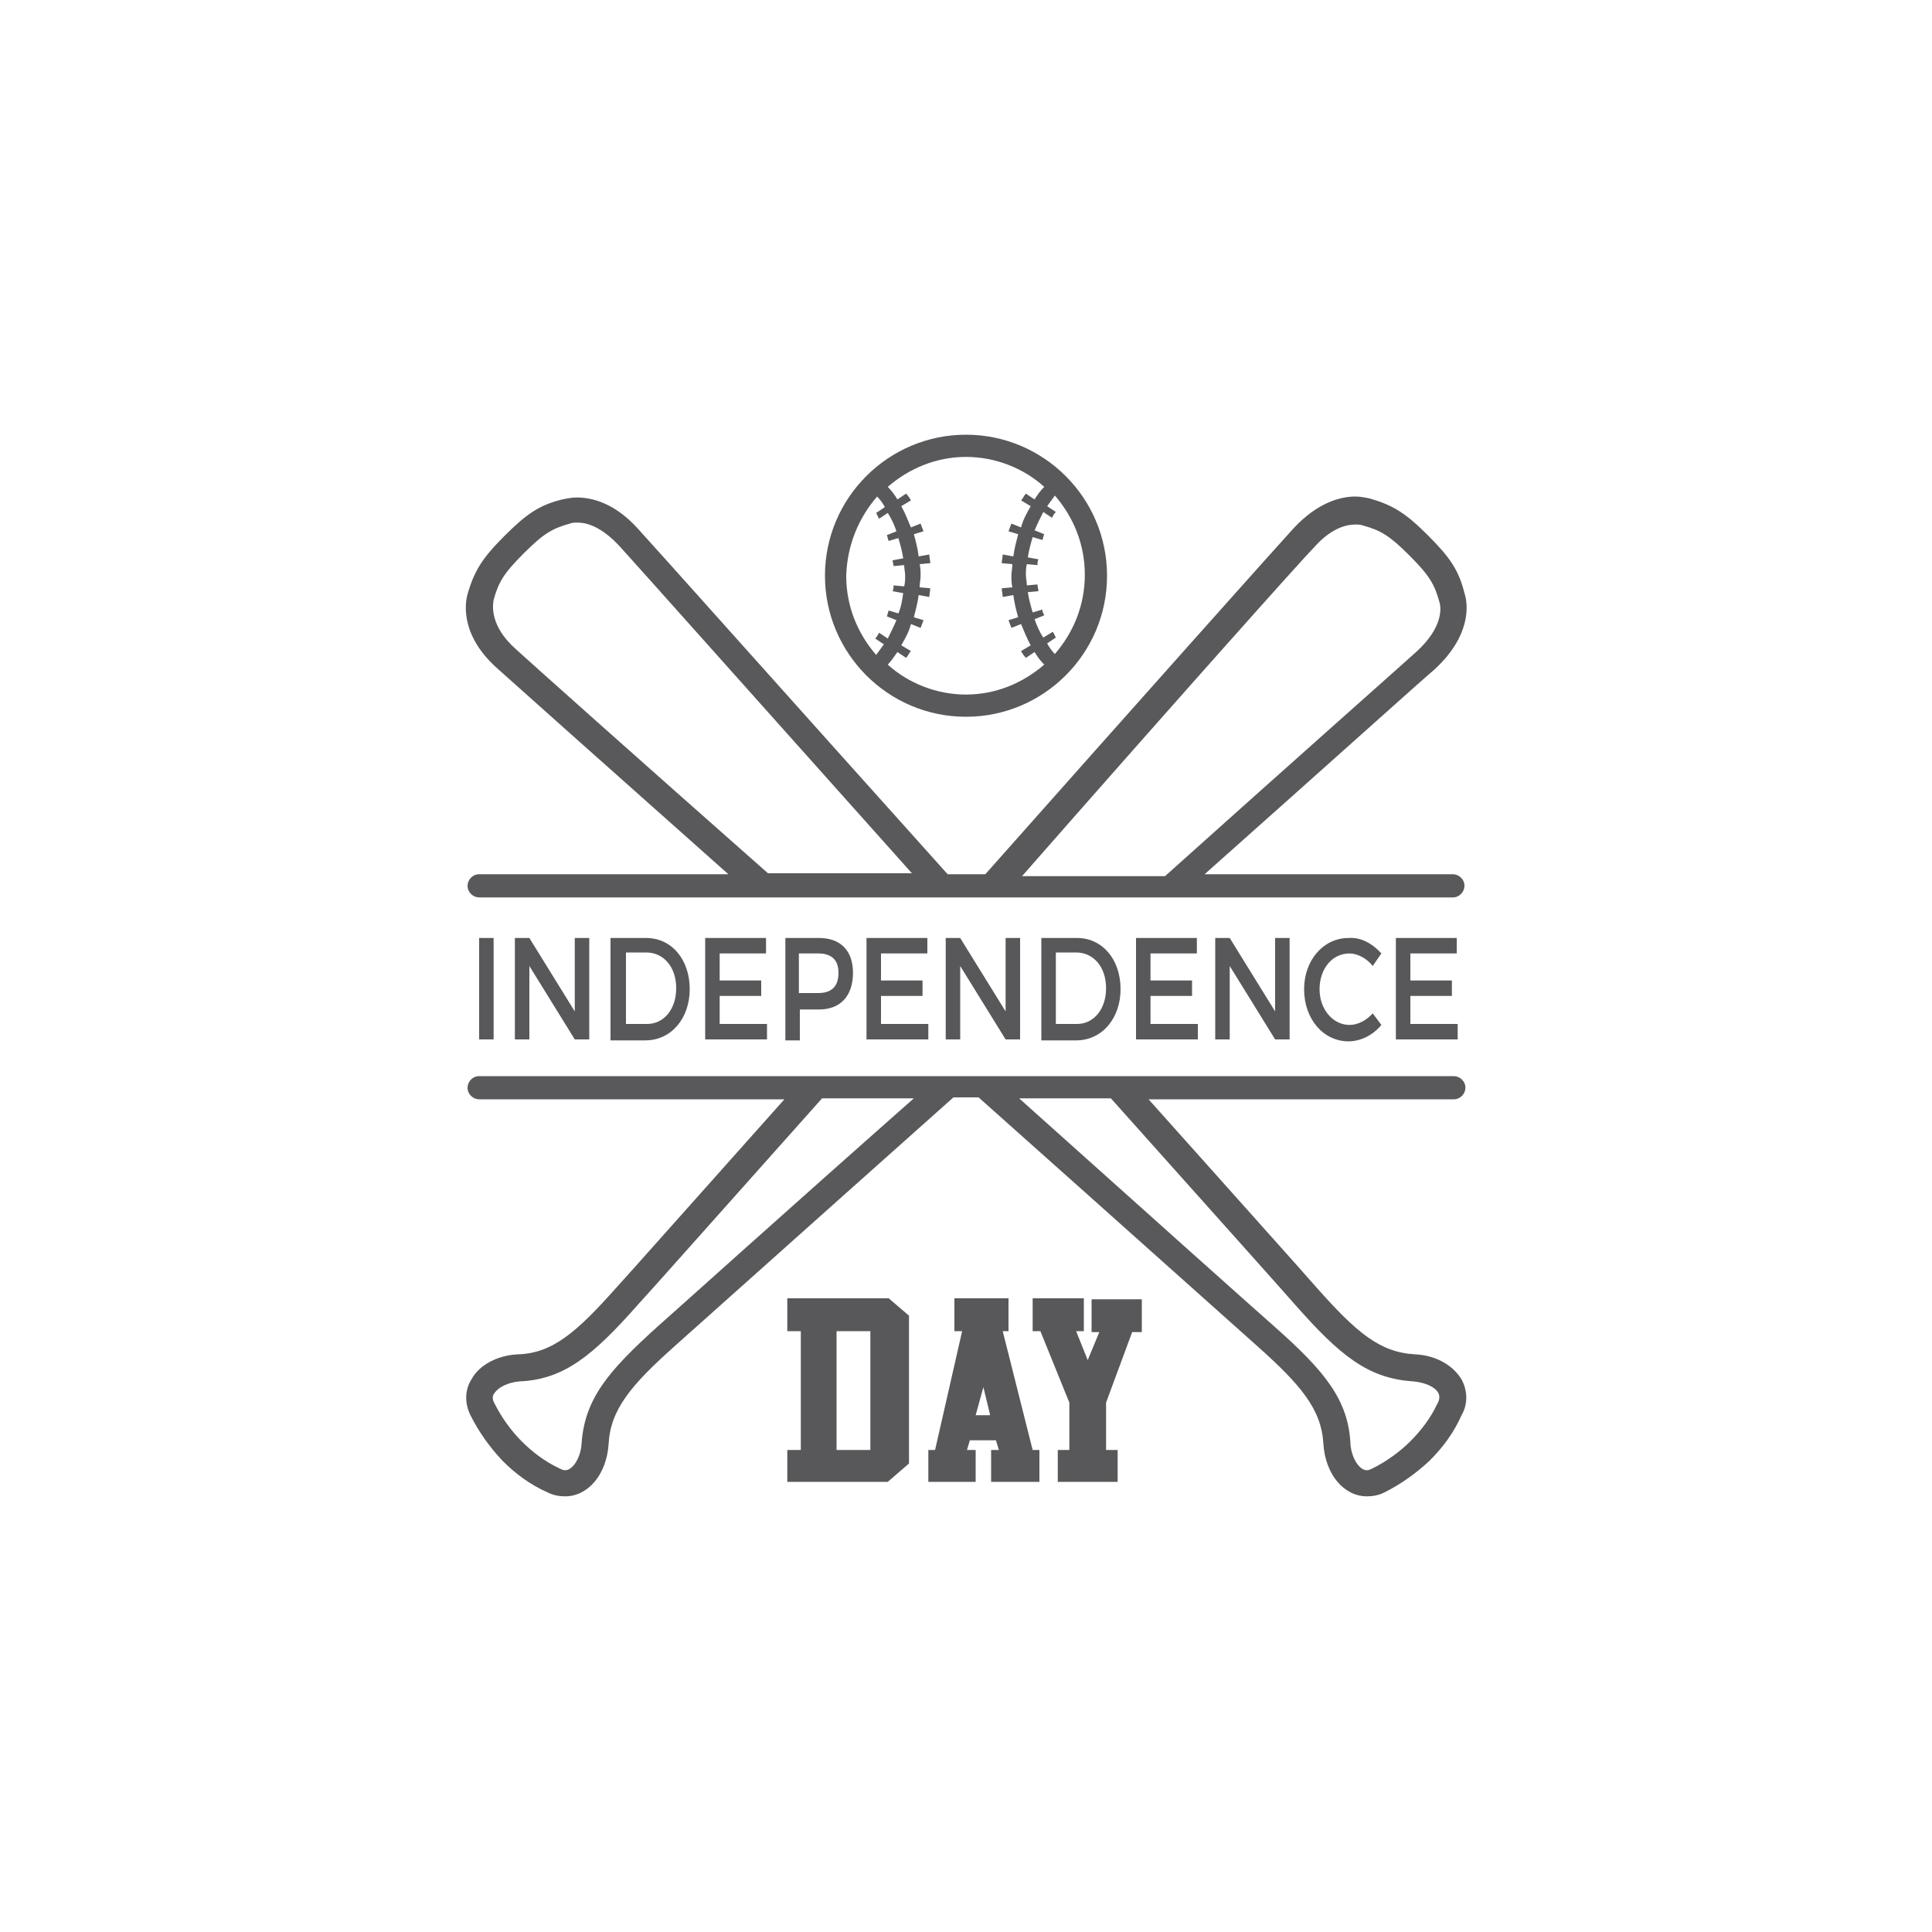 <svg xmlns="http://www.w3.org/2000/svg" viewBox="0 0 200 200"><g fill="#58585B"><path d="M114.5 145.2v4.9h1.2v3.3h-6.2v-3.3h1.2v-4.9l-3-7.4h-.8v-3.4h5.3v3.4h-.8l1.2 3 1.2-2.9h-.8v-3.4h5.2v3.4h-1l-2.7 7.3zM101.1 153.4h-5v-3.3h.7l2.8-12.3h-.8v-3.4h5.6v3.4h-.6l3.1 12.3h.7v3.3h-5v-3.3h.8l-.3-1h-2.7l-.3 1h.9v3.3zm1.4-6.9l-.7-2.9-.8 2.9h1.5zM91.9 153.4H81.5v-3.3h1.4v-12.3h-1.4v-3.4H92l2.1 1.8v15.3l-2.2 1.9zm-1.8-15.6h-3.5v12.3h3.5v-12.3z"/></g><path fill="#59595C" d="M151.3 142.8c-.9-1.5-2.7-2.5-4.8-2.6-3.7-.2-6.1-2.3-10.2-6.9-1.2-1.4-8.3-9.3-17.4-19.5h31.6c.7 0 1.2-.6 1.2-1.2 0-.7-.6-1.2-1.2-1.2H49.6c-.7 0-1.2.6-1.2 1.2 0 .7.6 1.2 1.2 1.2h31.6C72 124.1 65 132 63.8 133.3c-4.1 4.6-6.6 6.8-10.2 6.9-2.1.1-4 1.1-4.8 2.6-.7 1.1-.7 2.5-.1 3.7.9 1.8 2 3.3 3.3 4.7 1.4 1.4 2.9 2.5 4.7 3.3.6.3 1.2.4 1.8.4 2.4 0 4.3-2.3 4.5-5.4.2-3.6 2.3-6.1 6.9-10.2 1.7-1.5 14.2-12.7 28.8-25.7h2.6c14.6 13 27.1 24.2 28.8 25.7 4.6 4.1 6.7 6.6 6.9 10.2.2 3.1 2.1 5.4 4.5 5.4.6 0 1.2-.1 1.8-.4 1.8-.9 3.3-2 4.7-3.3 1.4-1.4 2.5-2.9 3.3-4.7.7-1.2.6-2.6 0-3.7zm-83.2-5.5c-5.1 4.6-7.6 7.5-7.9 12.2-.1 1.4-.9 2.7-1.7 2.7-.2 0-.4-.1-.6-.2-1.5-.7-2.8-1.7-3.9-2.8-1.1-1.1-2.1-2.5-2.8-3.9-.3-.5-.2-.9 0-1.1.4-.6 1.4-1.1 2.6-1.2 4.6-.2 7.6-2.7 12.2-7.9 1.3-1.4 9.1-10.2 19.1-21.4h9.5c-13.7 12.1-24.9 22.2-26.5 23.6zm80.7 8c-.7 1.5-1.7 2.8-2.8 3.9-1.1 1.1-2.5 2.1-3.9 2.8-.2.1-.4.2-.6.2-.8 0-1.6-1.3-1.7-2.7-.2-4.6-2.7-7.6-7.9-12.2-1.6-1.4-12.9-11.5-26.4-23.6h9.5c10 11.2 17.8 19.9 19.1 21.4 4.6 5.2 7.5 7.6 12.2 7.9 1.1.1 2.2.5 2.6 1.2.1.2.2.6-.1 1.1z"/><g fill="#58585B"><path d="M146 98.7v2.8h4.3v1.6H146v2.9h4.9v1.6h-6.4V97.1h6.3v1.6H146zM143 98.7l-.9 1.3c-.6-.8-1.6-1.3-2.4-1.3-1.8 0-3.1 1.6-3.1 3.7s1.4 3.7 3.1 3.7c.9 0 1.8-.5 2.4-1.2l.9 1.2c-.9 1.1-2.2 1.7-3.4 1.7-2.6 0-4.6-2.3-4.6-5.4 0-3 2-5.3 4.6-5.3 1.3-.1 2.5.6 3.4 1.6zM132 107.6l-4.7-7.6v7.6h-1.5V97.1h1.5l4.7 7.6v-7.6h1.5v10.5H132zM119.1 98.7v2.8h4.3v1.6h-4.3v2.9h4.9v1.6h-6.4V97.1h6.3v1.6h-4.8zM111.5 97.1c2.6 0 4.5 2.2 4.5 5.3 0 3-1.9 5.3-4.6 5.3h-3.6V97.1h3.7zm-2.2 8.9h2.2c1.7 0 3-1.5 3-3.7s-1.3-3.7-3.1-3.7h-2.1v7.4zM104.1 107.6l-4.7-7.6v7.6h-1.5V97.1h1.5l4.7 7.6v-7.6h1.5v10.5h-1.5zM91.2 98.7v2.8h4.3v1.6h-4.3v2.9h4.9v1.6h-6.4V97.1H96v1.6h-4.8zM84.8 97.1c2.2 0 3.5 1.3 3.5 3.6 0 2.4-1.3 3.8-3.5 3.8h-2v3.2h-1.5V97.1h3.5zm-2.1 5.7h2c1.4 0 2.1-.7 2.1-2.1 0-1.4-.8-2-2.1-2h-2v4.1zM74.5 98.7v2.8h4.3v1.6h-4.3v2.9h4.9v1.6H73V97.1h6.3v1.6h-4.8zM66.9 97.1c2.6 0 4.5 2.2 4.5 5.3 0 3-1.9 5.3-4.6 5.3h-3.6V97.1h3.7zm-2.1 8.9H67c1.7 0 3-1.5 3-3.7s-1.3-3.7-3.1-3.7h-2.1v7.4zM59.5 107.6l-4.7-7.6v7.6h-1.5V97.1h1.5l4.7 7.6v-7.6H61v10.5h-1.5zM49.6 107.6V97.1h1.5v10.5h-1.5z"/></g><path fill="#59595C" d="M51.6 69.3c1.1 1 11.2 10 23.8 21.2H49.6c-.7 0-1.2.6-1.2 1.2 0 .7.6 1.2 1.2 1.2h100.8c.7 0 1.2-.6 1.2-1.2 0-.7-.6-1.2-1.2-1.2h-25.7c12.6-11.2 22.6-20.2 23.8-21.2 3.8-3.5 3.5-6.7 3.1-7.9-.6-2.4-1.5-3.7-3.8-6s-3.6-3.1-6-3.8c-.5-.1-1-.2-1.5-.2-1.5 0-3.9.6-6.4 3.3-1.3 1.4-16.2 18.1-31.9 35.8h-3.9c-15.8-17.6-30.7-34.3-32-35.7-2.5-2.8-4.9-3.3-6.4-3.3-.5 0-1 .1-1.5.2-2.4.6-3.7 1.5-6 3.8s-3.1 3.6-3.8 6c-.3 1.1-.7 4.4 3.2 7.8zM136 56.7c1.4-1.6 2.9-2.4 4.3-2.4.3 0 .5 0 .8.1 1.8.5 2.7 1 4.8 3.1 2.1 2.1 2.6 3 3.1 4.8.2.6.4 2.6-2.3 5.1-1.2 1.1-12.5 11.1-26.1 23.3h-14.8c15-17.1 28.9-32.7 30.2-34zm-84.9 5.4c.5-1.8 1-2.7 3.1-4.8 2.1-2.1 3-2.6 4.8-3.1.2-.1.5-.1.8-.1 1.4 0 2.9.9 4.3 2.4 1.2 1.3 15.1 16.9 30.3 33.9H79.5c-13.6-12-24.9-22.1-26.1-23.2-2.7-2.4-2.4-4.5-2.3-5.1z"/><path fill="#59595C" d="M100 45c-8 0-14.6 6.5-14.6 14.6 0 8 6.5 14.6 14.6 14.6 8 0 14.6-6.5 14.6-14.6S108 45 100 45zm9.2 22.7c-.3-.3-.6-.7-.8-1.1l.9-.6-.3-.6-1 .6c-.4-.6-.7-1.3-.9-1.9l1-.4c-.1-.2-.2-.4-.2-.6l-1 .3c-.2-.7-.4-1.4-.5-2.1l1.1-.1c0-.2-.1-.4-.1-.7l-1.1.1c0-.4-.1-.7-.1-1.1 0-.4 0-.7.1-1.1l1.1.1c0-.2 0-.4.1-.6l-1.1-.2c.1-.7.3-1.4.5-2.1l1 .3c.1-.2.1-.4.2-.6l-1-.4c.3-.7.6-1.3.9-1.9l.9.6c.1-.2.2-.4.4-.6l-.9-.6c.3-.4.5-.7.8-1.1 1.9 2.2 3.1 5 3.1 8.2 0 3.2-1.2 6-3.1 8.2zM90.8 51.4c.3.3.6.7.8 1.1l-.9.6.3.6.9-.6c.4.6.7 1.3.9 1.9l-1 .4c.1.2.1.4.2.6l1-.3c.2.7.4 1.4.5 2.1l-1.1.2c0 .2.1.4.1.6l1.1-.1c0 .4.1.7.1 1.1 0 .4 0 .7-.1 1.1l-1.1-.1c0 .2 0 .4-.1.6l1.1.2c-.1.7-.2 1.4-.5 2.1l-1-.3c-.1.2-.1.4-.2.6l1 .4c-.3.7-.6 1.3-.9 1.9l-.9-.6c-.1.2-.2.4-.4.6l.9.6c-.3.4-.5.7-.8 1.1-1.9-2.2-3.1-5-3.1-8.2.1-3.2 1.3-6 3.2-8.2zm1.1 17.4c.4-.4.7-.9 1-1.3l.9.6c.2-.2.3-.5.5-.7l-1-.6c.4-.7.8-1.4 1-2.2l1 .4c.1-.3.2-.5.3-.8l-1-.3c.2-.8.4-1.5.5-2.3l1.1.2c0-.3.1-.6.1-.9l-1.1-.1c0-.4.1-.8.1-1.2 0-.4 0-.8-.1-1.2l1.1-.1c0-.3-.1-.6-.1-.9l-1.1.2c-.1-.8-.3-1.6-.5-2.3l1-.3c-.1-.3-.2-.5-.3-.8l-1 .4c-.3-.7-.6-1.5-1-2.2l1-.6c-.1-.2-.3-.5-.5-.7l-.9.6c-.3-.5-.6-.9-1-1.3 2.2-1.9 5-3.1 8.1-3.1 3.1 0 6 1.2 8.1 3.1-.4.4-.7.8-1 1.3l-.9-.6c-.2.2-.3.5-.5.7l1 .6c-.4.7-.8 1.4-1 2.2l-1-.4c-.1.3-.2.5-.3.8l1 .3c-.2.8-.4 1.5-.5 2.3l-1.1-.2c0 .3-.1.6-.1.9l1.1.1c0 .4-.1.8-.1 1.2 0 .4 0 .8.1 1.2l-1.1.1c0 .3.1.6.1.9l1.1-.2c.1.8.3 1.6.5 2.3l-1 .3c.1.3.2.5.3.8l1-.4c.3.7.6 1.5 1 2.2l-1 .6c.1.2.3.5.5.7l.9-.6c.3.5.6.9 1 1.3-2.2 1.9-5 3.1-8.1 3.1-3.1 0-6-1.2-8.1-3.1z"/></svg>